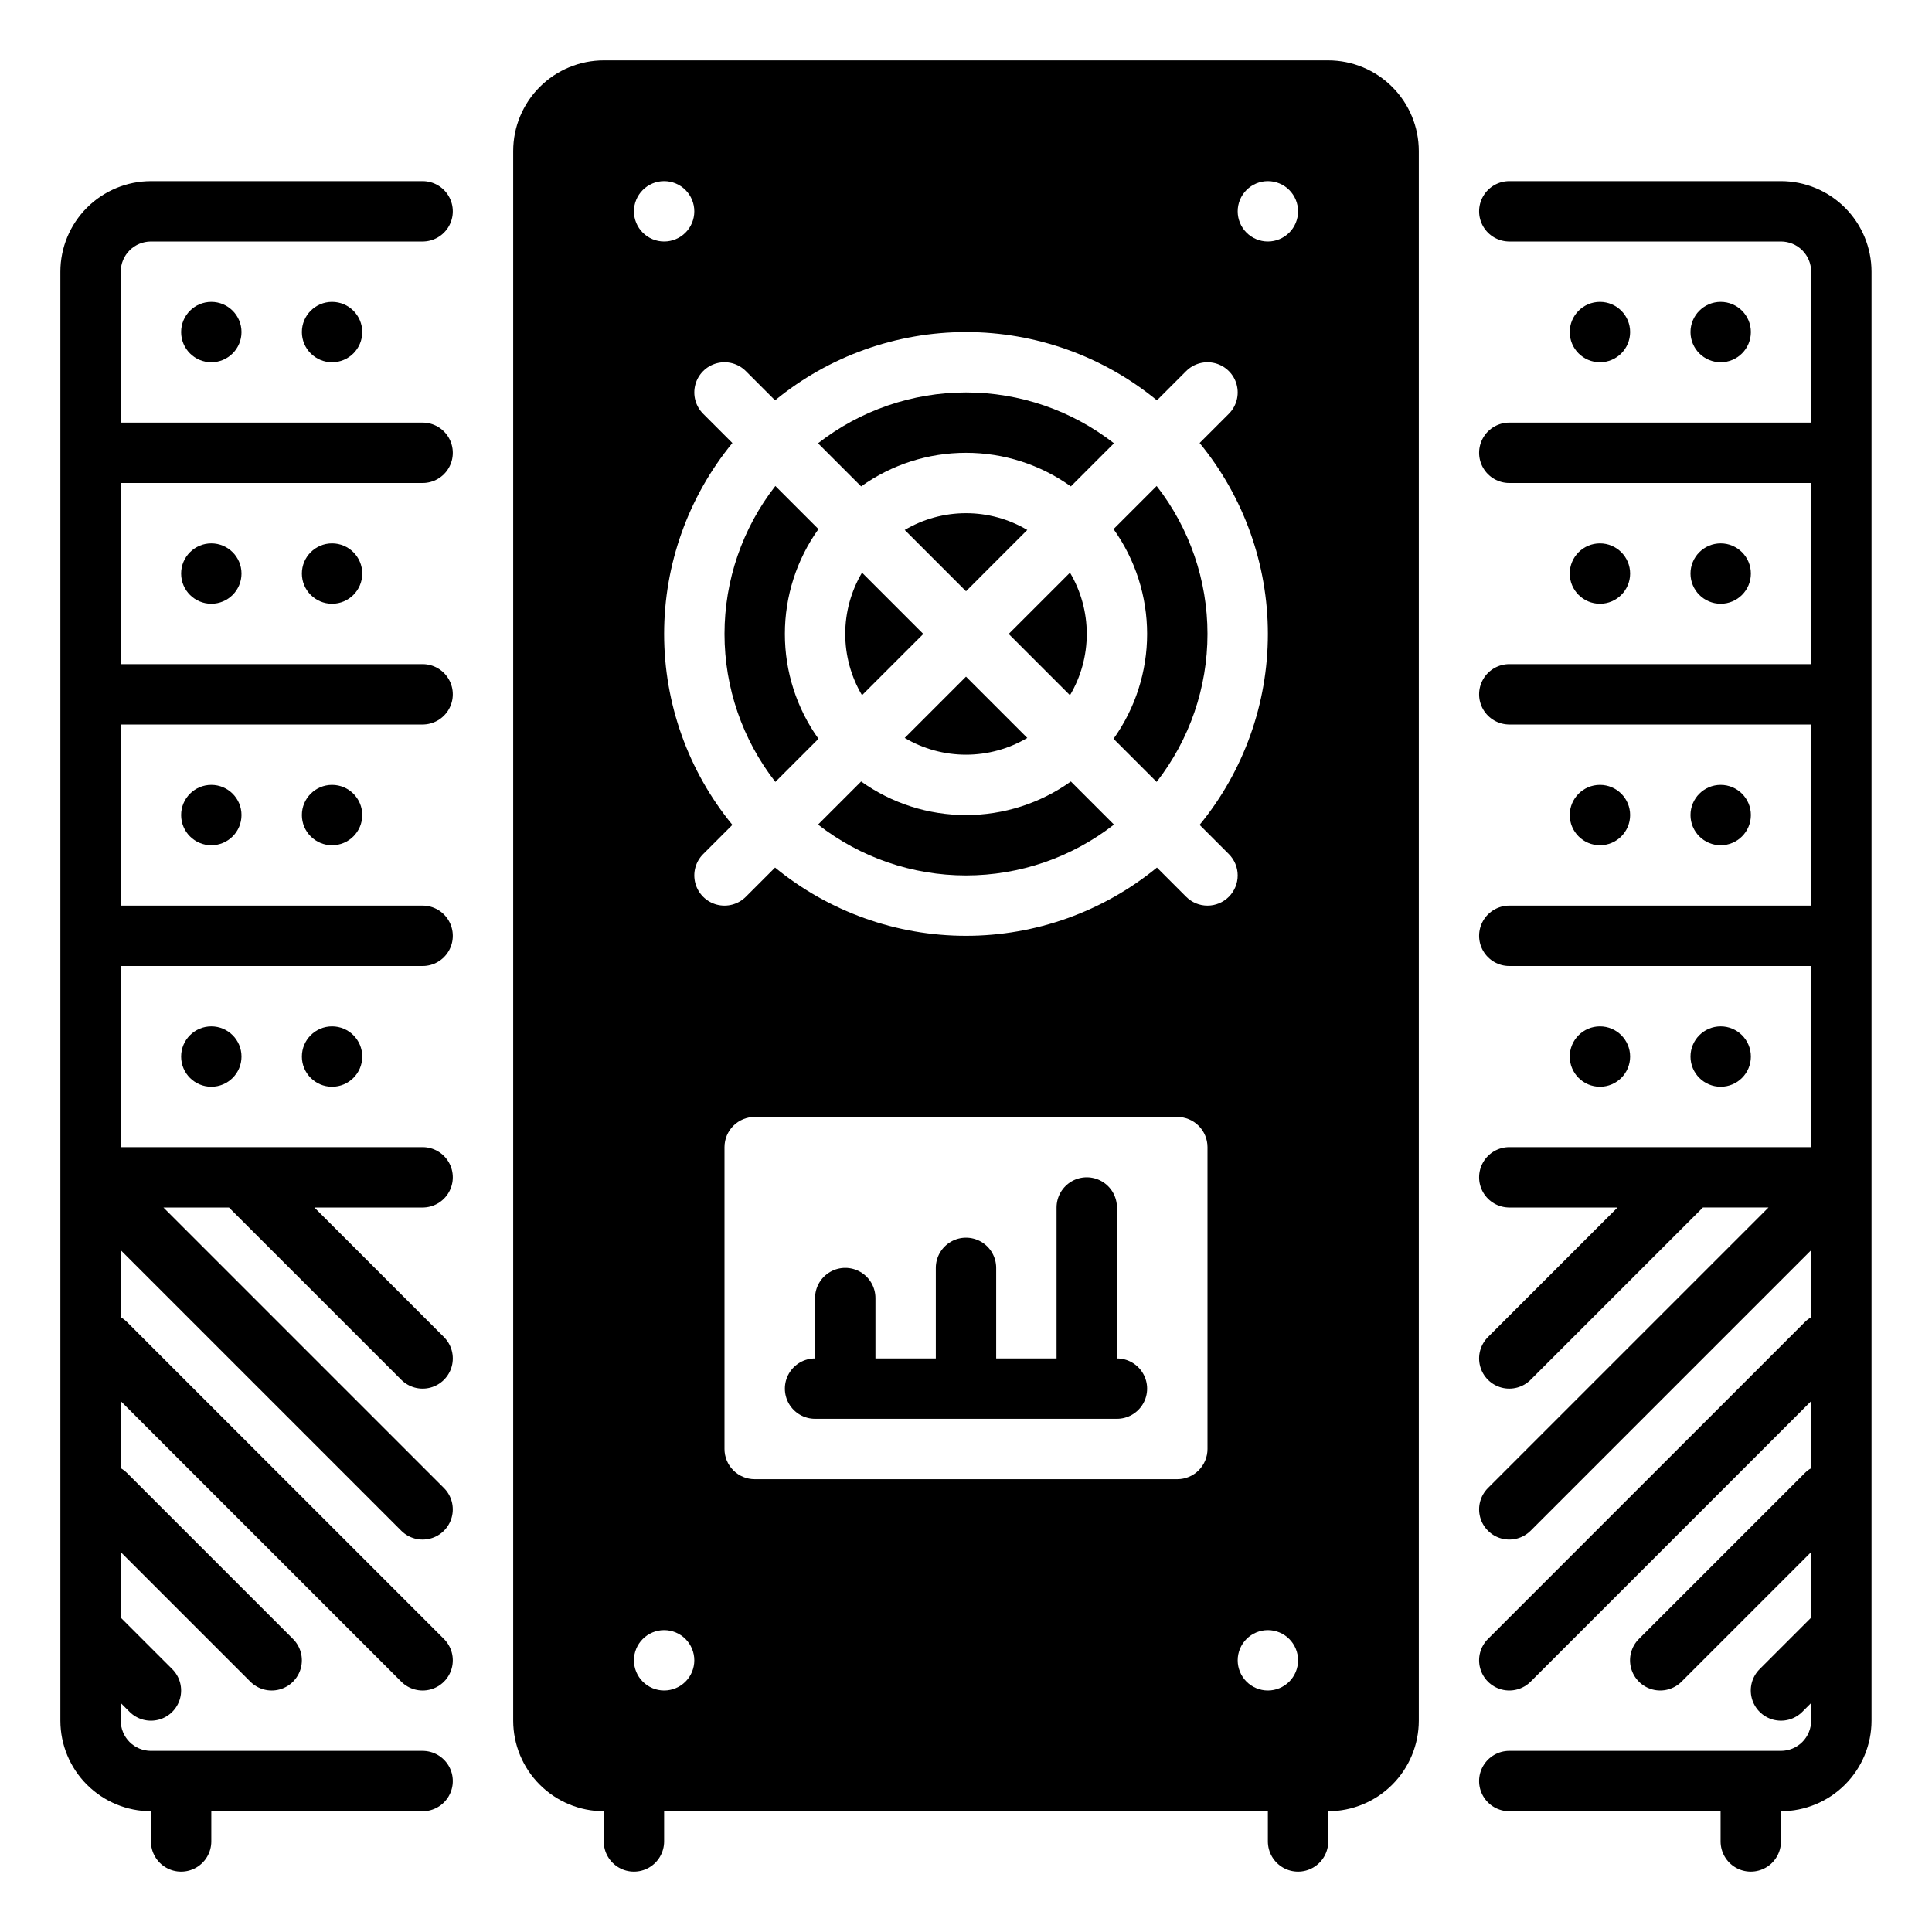 <?xml version="1.0" encoding="UTF-8"?>
<svg width="1200pt" height="1200pt" version="1.1" viewBox="0 0 1200 1200" xmlns="http://www.w3.org/2000/svg">
 <g>
  <path d="m825 37.5h-450c-14.914 0.016-29.211 5.949-39.754 16.496-10.547 10.543-16.48 24.84-16.496 39.754v975c0.016 14.914 5.949 29.211 16.496 39.754 10.543 10.547 24.84 16.48 39.754 16.496v18.75c0 6.699 3.574 12.887 9.375 16.238 5.801 3.348 12.949 3.348 18.75 0 5.801-3.352 9.375-9.539 9.375-16.238v-18.75h375v18.75c0 6.699 3.574 12.887 9.375 16.238 5.801 3.348 12.949 3.348 18.75 0 5.801-3.352 9.375-9.539 9.375-16.238v-18.75c14.914-0.016 29.211-5.949 39.754-16.496 10.547-10.543 16.48-24.84 16.496-39.754v-975c-0.016-14.914-5.949-29.211-16.496-39.754-10.543-10.547-24.84-16.48-39.754-16.496zm-412.5 75c4.973 0 9.742 1.977 13.258 5.492 3.516 3.516 5.492 8.285 5.492 13.258s-1.977 9.742-5.492 13.258c-3.516 3.516-8.285 5.492-13.258 5.492s-9.742-1.977-13.258-5.492c-3.516-3.516-5.492-8.285-5.492-13.258s1.977-9.742 5.492-13.258c3.516-3.516 8.285-5.492 13.258-5.492zm0 937.5c-4.973 0-9.742-1.977-13.258-5.492-3.516-3.516-5.492-8.285-5.492-13.258s1.977-9.742 5.492-13.258c3.516-3.516 8.285-5.492 13.258-5.492s9.742 1.977 13.258 5.492c3.516 3.516 5.492 8.285 5.492 13.258s-1.977 9.742-5.492 13.258c-3.516 3.516-8.285 5.492-13.258 5.492zm337.5-150c-0.004 4.973-1.984 9.738-5.496 13.254-3.516 3.512-8.281 5.492-13.254 5.496h-262.5c-4.973-0.004-9.738-1.984-13.254-5.496-3.512-3.516-5.492-8.281-5.496-13.254v-187.5c0.004-4.973 1.984-9.738 5.496-13.254 3.516-3.512 8.281-5.492 13.254-5.496h262.5c4.973 0.004 9.738 1.984 13.254 5.496 3.512 3.516 5.492 8.281 5.496 13.254zm0-337.5c-4.973 0.008-9.746-1.969-13.258-5.492l-18.148-18.148h-0.004c-33.441 27.41-75.348 42.391-118.59 42.391-43.242 0-85.148-14.98-118.59-42.391l-18.148 18.148c-4.738 4.738-11.641 6.586-18.113 4.856-6.469-1.734-11.523-6.789-13.258-13.262-1.734-6.469 0.117-13.375 4.856-18.109l18.148-18.148v-0.004c-27.414-33.441-42.395-75.348-42.395-118.59 0-43.242 14.98-85.148 42.395-118.59l-18.148-18.148c-4.738-4.738-6.59-11.641-4.856-18.113 1.734-6.469 6.789-11.523 13.258-13.258 6.473-1.734 13.375 0.117 18.113 4.856l18.148 18.148c33.445-27.414 75.352-42.395 118.59-42.395 43.246 0 85.152 14.98 118.59 42.395l18.148-18.148h0.004c4.734-4.738 11.641-6.59 18.109-4.856 6.473 1.734 11.527 6.789 13.262 13.258 1.73 6.473-0.117 13.375-4.856 18.113l-18.148 18.148c27.41 33.445 42.391 75.352 42.391 118.59 0 43.246-14.98 85.152-42.391 118.59l18.148 18.148v0.004c3.516 3.516 5.492 8.285 5.492 13.258s-1.977 9.742-5.492 13.258c-3.516 3.516-8.285 5.492-13.258 5.492zm37.5 487.5c-4.973 0-9.742-1.977-13.258-5.492-3.516-3.516-5.492-8.285-5.492-13.258s1.977-9.742 5.492-13.258c3.516-3.516 8.285-5.492 13.258-5.492s9.742 1.977 13.258 5.492c3.516 3.516 5.492 8.285 5.492 13.258s-1.977 9.742-5.492 13.258c-3.516 3.516-8.285 5.492-13.258 5.492zm0-900c-4.973 0-9.742-1.977-13.258-5.492-3.516-3.516-5.492-8.285-5.492-13.258s1.977-9.742 5.492-13.258c3.516-3.516 8.285-5.492 13.258-5.492s9.742 1.977 13.258 5.492c3.516 3.516 5.492 8.285 5.492 13.258s-1.977 9.742-5.492 13.258c-3.516 3.516-8.285 5.492-13.258 5.492z"/>
  <path d="m487.5 393.75c-0.016-23.355 7.277-46.129 20.859-65.129l-26.773-26.773c-20.469 26.262-31.582 58.605-31.582 91.902s11.113 65.641 31.582 91.902l26.773-26.773c-13.582-19-20.875-41.773-20.859-65.129z"/>
  <path d="m718.42 301.85-26.781 26.773c13.562 19.008 20.855 41.777 20.855 65.129s-7.293 46.121-20.855 65.129l26.773 26.773c20.469-26.262 31.582-58.605 31.582-91.902s-11.113-65.641-31.582-91.902z"/>
  <path d="m675 393.75c0.012-13.395-3.586-26.543-10.414-38.066l-38.07 38.066 38.066 38.066h0.004c6.828-11.523 10.426-24.672 10.414-38.066z"/>
  <path d="m600 506.25c-23.355 0.016-46.129-7.277-65.129-20.859l-26.773 26.773c26.262 20.469 58.605 31.582 91.902 31.582s65.641-11.113 91.902-31.582l-26.773-26.773c-19 13.582-41.773 20.875-65.129 20.859z"/>
  <path d="m638.07 458.34-38.066-38.07-38.066 38.066v0.004c11.527 6.816 24.672 10.414 38.066 10.414s26.539-3.598 38.066-10.414z"/>
  <path d="m600 281.25c23.355-0.016 46.129 7.277 65.129 20.859l26.773-26.773c-26.262-20.469-58.605-31.582-91.902-31.582s-65.641 11.113-91.902 31.582l26.773 26.773c19-13.582 41.773-20.875 65.129-20.859z"/>
  <path d="m638.07 329.16c-11.527-6.816-24.672-10.414-38.066-10.414s-26.539 3.598-38.066 10.414l38.066 38.07z"/>
  <path d="m525 393.75c-0.012 13.395 3.586 26.543 10.414 38.066l38.07-38.066-38.066-38.066h-0.004c-6.828 11.523-10.426 24.672-10.414 38.066z"/>
  <path d="m1087.5 206.25c0 10.355-8.395 18.75-18.75 18.75s-18.75-8.395-18.75-18.75 8.395-18.75 18.75-18.75 18.75 8.395 18.75 18.75"/>
  <path d="m1012.5 206.25c0 10.355-8.395 18.75-18.75 18.75s-18.75-8.395-18.75-18.75 8.395-18.75 18.75-18.75 18.75 8.395 18.75 18.75"/>
  <path d="m1087.5 356.25c0 10.355-8.395 18.75-18.75 18.75s-18.75-8.395-18.75-18.75 8.395-18.75 18.75-18.75 18.75 8.395 18.75 18.75"/>
  <path d="m1012.5 356.25c0 10.355-8.395 18.75-18.75 18.75s-18.75-8.395-18.75-18.75 8.395-18.75 18.75-18.75 18.75 8.395 18.75 18.75"/>
  <path d="m1087.5 506.25c0 10.355-8.395 18.75-18.75 18.75s-18.75-8.395-18.75-18.75 8.395-18.75 18.75-18.75 18.75 8.395 18.75 18.75"/>
  <path d="m1012.5 506.25c0 10.355-8.395 18.75-18.75 18.75s-18.75-8.395-18.75-18.75 8.395-18.75 18.75-18.75 18.75 8.395 18.75 18.75"/>
  <path d="m1087.5 656.25c0 10.355-8.395 18.75-18.75 18.75s-18.75-8.395-18.75-18.75 8.395-18.75 18.75-18.75 18.75 8.395 18.75 18.75"/>
  <path d="m1012.5 656.25c0 10.355-8.395 18.75-18.75 18.75s-18.75-8.395-18.75-18.75 8.395-18.75 18.75-18.75 18.75 8.395 18.75 18.75"/>
  <path d="m1106.2 112.5h-168.75c-6.699 0-12.887 3.574-16.238 9.375-3.348 5.801-3.348 12.949 0 18.75 3.352 5.801 9.539 9.375 16.238 9.375h168.75c4.973 0.004 9.738 1.984 13.254 5.496 3.512 3.516 5.492 8.281 5.496 13.254v93.75h-187.5c-6.699 0-12.887 3.574-16.238 9.375-3.348 5.801-3.348 12.949 0 18.75 3.352 5.801 9.539 9.375 16.238 9.375h187.5v112.5h-187.5c-6.699 0-12.887 3.574-16.238 9.375-3.348 5.801-3.348 12.949 0 18.75 3.352 5.801 9.539 9.375 16.238 9.375h187.5v112.5h-187.5c-6.699 0-12.887 3.574-16.238 9.375-3.348 5.801-3.348 12.949 0 18.75 3.352 5.801 9.539 9.375 16.238 9.375h187.5v112.5h-187.5c-6.699 0-12.887 3.574-16.238 9.375-3.348 5.801-3.348 12.949 0 18.75 3.352 5.801 9.539 9.375 16.238 9.375h67.234l-80.492 80.492c-4.738 4.734-6.586 11.641-4.856 18.109 1.734 6.473 6.789 11.527 13.262 13.262 6.469 1.73 13.375-0.117 18.109-4.856l107.01-107.01h40.715l-174.24 174.24h0.004c-4.738 4.734-6.586 11.641-4.856 18.109 1.734 6.473 6.789 11.527 13.262 13.262 6.469 1.73 13.375-0.117 18.109-4.856l174.24-174.24v41.645c-1.418 0.812-2.723 1.805-3.883 2.957l-196.88 196.88c-4.738 4.734-6.586 11.641-4.856 18.109 1.734 6.473 6.789 11.527 13.262 13.262 6.469 1.73 13.375-0.117 18.109-4.856l174.24-174.24v41.645c-1.418 0.812-2.723 1.805-3.883 2.957l-103.12 103.12c-4.738 4.734-6.586 11.641-4.856 18.109 1.734 6.473 6.789 11.527 13.262 13.262 6.469 1.73 13.375-0.117 18.109-4.856l80.492-80.492v40.715l-32.008 32.008v0.004c-4.738 4.734-6.586 11.641-4.856 18.109 1.734 6.473 6.789 11.527 13.262 13.262 6.469 1.73 13.375-0.117 18.109-4.856l5.492-5.492v10.984c-0.004 4.973-1.984 9.738-5.496 13.254-3.516 3.512-8.281 5.492-13.254 5.496h-168.75c-6.699 0-12.887 3.574-16.238 9.375-3.348 5.801-3.348 12.949 0 18.75 3.352 5.801 9.539 9.375 16.238 9.375h131.25v18.75c0 6.699 3.574 12.887 9.375 16.238 5.801 3.348 12.949 3.348 18.75 0 5.801-3.352 9.375-9.539 9.375-16.238v-18.75c14.914-0.016 29.211-5.949 39.758-16.492 10.543-10.547 16.477-24.844 16.492-39.758v-900c-0.016-14.914-5.949-29.211-16.492-39.758-10.547-10.543-24.844-16.477-39.758-16.492z"/>
  <path d="m150 206.25c0 10.355-8.395 18.75-18.75 18.75s-18.75-8.395-18.75-18.75 8.395-18.75 18.75-18.75 18.75 8.395 18.75 18.75"/>
  <path d="m225 206.25c0 10.355-8.395 18.75-18.75 18.75s-18.75-8.395-18.75-18.75 8.395-18.75 18.75-18.75 18.75 8.395 18.75 18.75"/>
  <path d="m150 356.25c0 10.355-8.395 18.75-18.75 18.75s-18.75-8.395-18.75-18.75 8.395-18.75 18.75-18.75 18.75 8.395 18.75 18.75"/>
  <path d="m225 356.25c0 10.355-8.395 18.75-18.75 18.75s-18.75-8.395-18.75-18.75 8.395-18.75 18.75-18.75 18.75 8.395 18.75 18.75"/>
  <path d="m150 506.25c0 10.355-8.395 18.75-18.75 18.75s-18.75-8.395-18.75-18.75 8.395-18.75 18.75-18.75 18.75 8.395 18.75 18.75"/>
  <path d="m225 506.25c0 10.355-8.395 18.75-18.75 18.75s-18.75-8.395-18.75-18.75 8.395-18.75 18.75-18.75 18.75 8.395 18.75 18.75"/>
  <path d="m150 656.25c0 10.355-8.395 18.75-18.75 18.75s-18.75-8.395-18.75-18.75 8.395-18.75 18.75-18.75 18.75 8.395 18.75 18.75"/>
  <path d="m225 656.25c0 10.355-8.395 18.75-18.75 18.75s-18.75-8.395-18.75-18.75 8.395-18.75 18.75-18.75 18.75 8.395 18.75 18.75"/>
  <path d="m249.24 857.01c4.734 4.738 11.641 6.586 18.109 4.856 6.473-1.734 11.527-6.789 13.262-13.262 1.73-6.469-0.117-13.375-4.856-18.109l-80.492-80.492h67.234c6.699 0 12.887-3.574 16.238-9.375 3.348-5.801 3.348-12.949 0-18.75-3.352-5.801-9.539-9.375-16.238-9.375h-187.5v-112.5h187.5c6.699 0 12.887-3.574 16.238-9.375 3.348-5.801 3.348-12.949 0-18.75-3.352-5.801-9.539-9.375-16.238-9.375h-187.5v-112.5h187.5c6.699 0 12.887-3.574 16.238-9.375 3.348-5.801 3.348-12.949 0-18.75-3.352-5.801-9.539-9.375-16.238-9.375h-187.5v-112.5h187.5c6.699 0 12.887-3.574 16.238-9.375 3.348-5.801 3.348-12.949 0-18.75-3.352-5.801-9.539-9.375-16.238-9.375h-187.5v-93.75c0.004-4.973 1.984-9.738 5.496-13.254 3.516-3.512 8.281-5.492 13.254-5.496h168.75c6.699 0 12.887-3.574 16.238-9.375 3.348-5.801 3.348-12.949 0-18.75-3.352-5.801-9.539-9.375-16.238-9.375h-168.75c-14.914 0.016-29.211 5.949-39.758 16.492-10.543 10.547-16.477 24.844-16.492 39.758v900c0.016 14.914 5.949 29.211 16.492 39.758 10.547 10.543 24.844 16.477 39.758 16.492v18.75c0 6.699 3.574 12.887 9.375 16.238 5.801 3.348 12.949 3.348 18.75 0 5.801-3.352 9.375-9.539 9.375-16.238v-18.75h131.25c6.699 0 12.887-3.574 16.238-9.375 3.348-5.801 3.348-12.949 0-18.75-3.352-5.801-9.539-9.375-16.238-9.375h-168.75c-4.973-0.004-9.738-1.984-13.254-5.496-3.512-3.516-5.492-8.281-5.496-13.254v-10.984l5.492 5.492c4.734 4.738 11.641 6.586 18.109 4.856 6.473-1.734 11.527-6.789 13.262-13.262 1.73-6.469-0.117-13.375-4.856-18.109l-32.008-32.008v-40.719l80.492 80.492c4.734 4.738 11.641 6.586 18.109 4.856 6.473-1.734 11.527-6.789 13.262-13.262 1.73-6.469-0.117-13.375-4.856-18.109l-103.12-103.12c-1.16-1.152-2.465-2.144-3.883-2.957v-41.645l174.24 174.24c4.734 4.738 11.641 6.586 18.109 4.856 6.473-1.734 11.527-6.789 13.262-13.262 1.73-6.469-0.117-13.375-4.856-18.109l-196.88-196.88c-1.16-1.152-2.465-2.144-3.883-2.957v-41.645l174.24 174.24c4.734 4.738 11.641 6.586 18.109 4.856 6.473-1.734 11.527-6.789 13.262-13.262 1.73-6.469-0.117-13.375-4.856-18.109l-174.24-174.24h40.719z"/>
  <path d="m693.75 843.75v-93.75c0-6.699-3.574-12.887-9.375-16.238-5.801-3.348-12.949-3.348-18.75 0-5.801 3.352-9.375 9.539-9.375 16.238v93.75h-37.5v-56.25c0-6.699-3.574-12.887-9.375-16.238-5.801-3.348-12.949-3.348-18.75 0-5.801 3.352-9.375 9.539-9.375 16.238v56.25h-37.5v-37.5c0-6.699-3.574-12.887-9.375-16.238-5.801-3.348-12.949-3.348-18.75 0-5.801 3.352-9.375 9.539-9.375 16.238v37.5c-6.699 0-12.887 3.574-16.238 9.375-3.348 5.801-3.348 12.949 0 18.75 3.352 5.801 9.539 9.375 16.238 9.375h187.5c6.699 0 12.887-3.574 16.238-9.375 3.348-5.801 3.348-12.949 0-18.75-3.352-5.801-9.539-9.375-16.238-9.375z"/>
 </g>
</svg>

